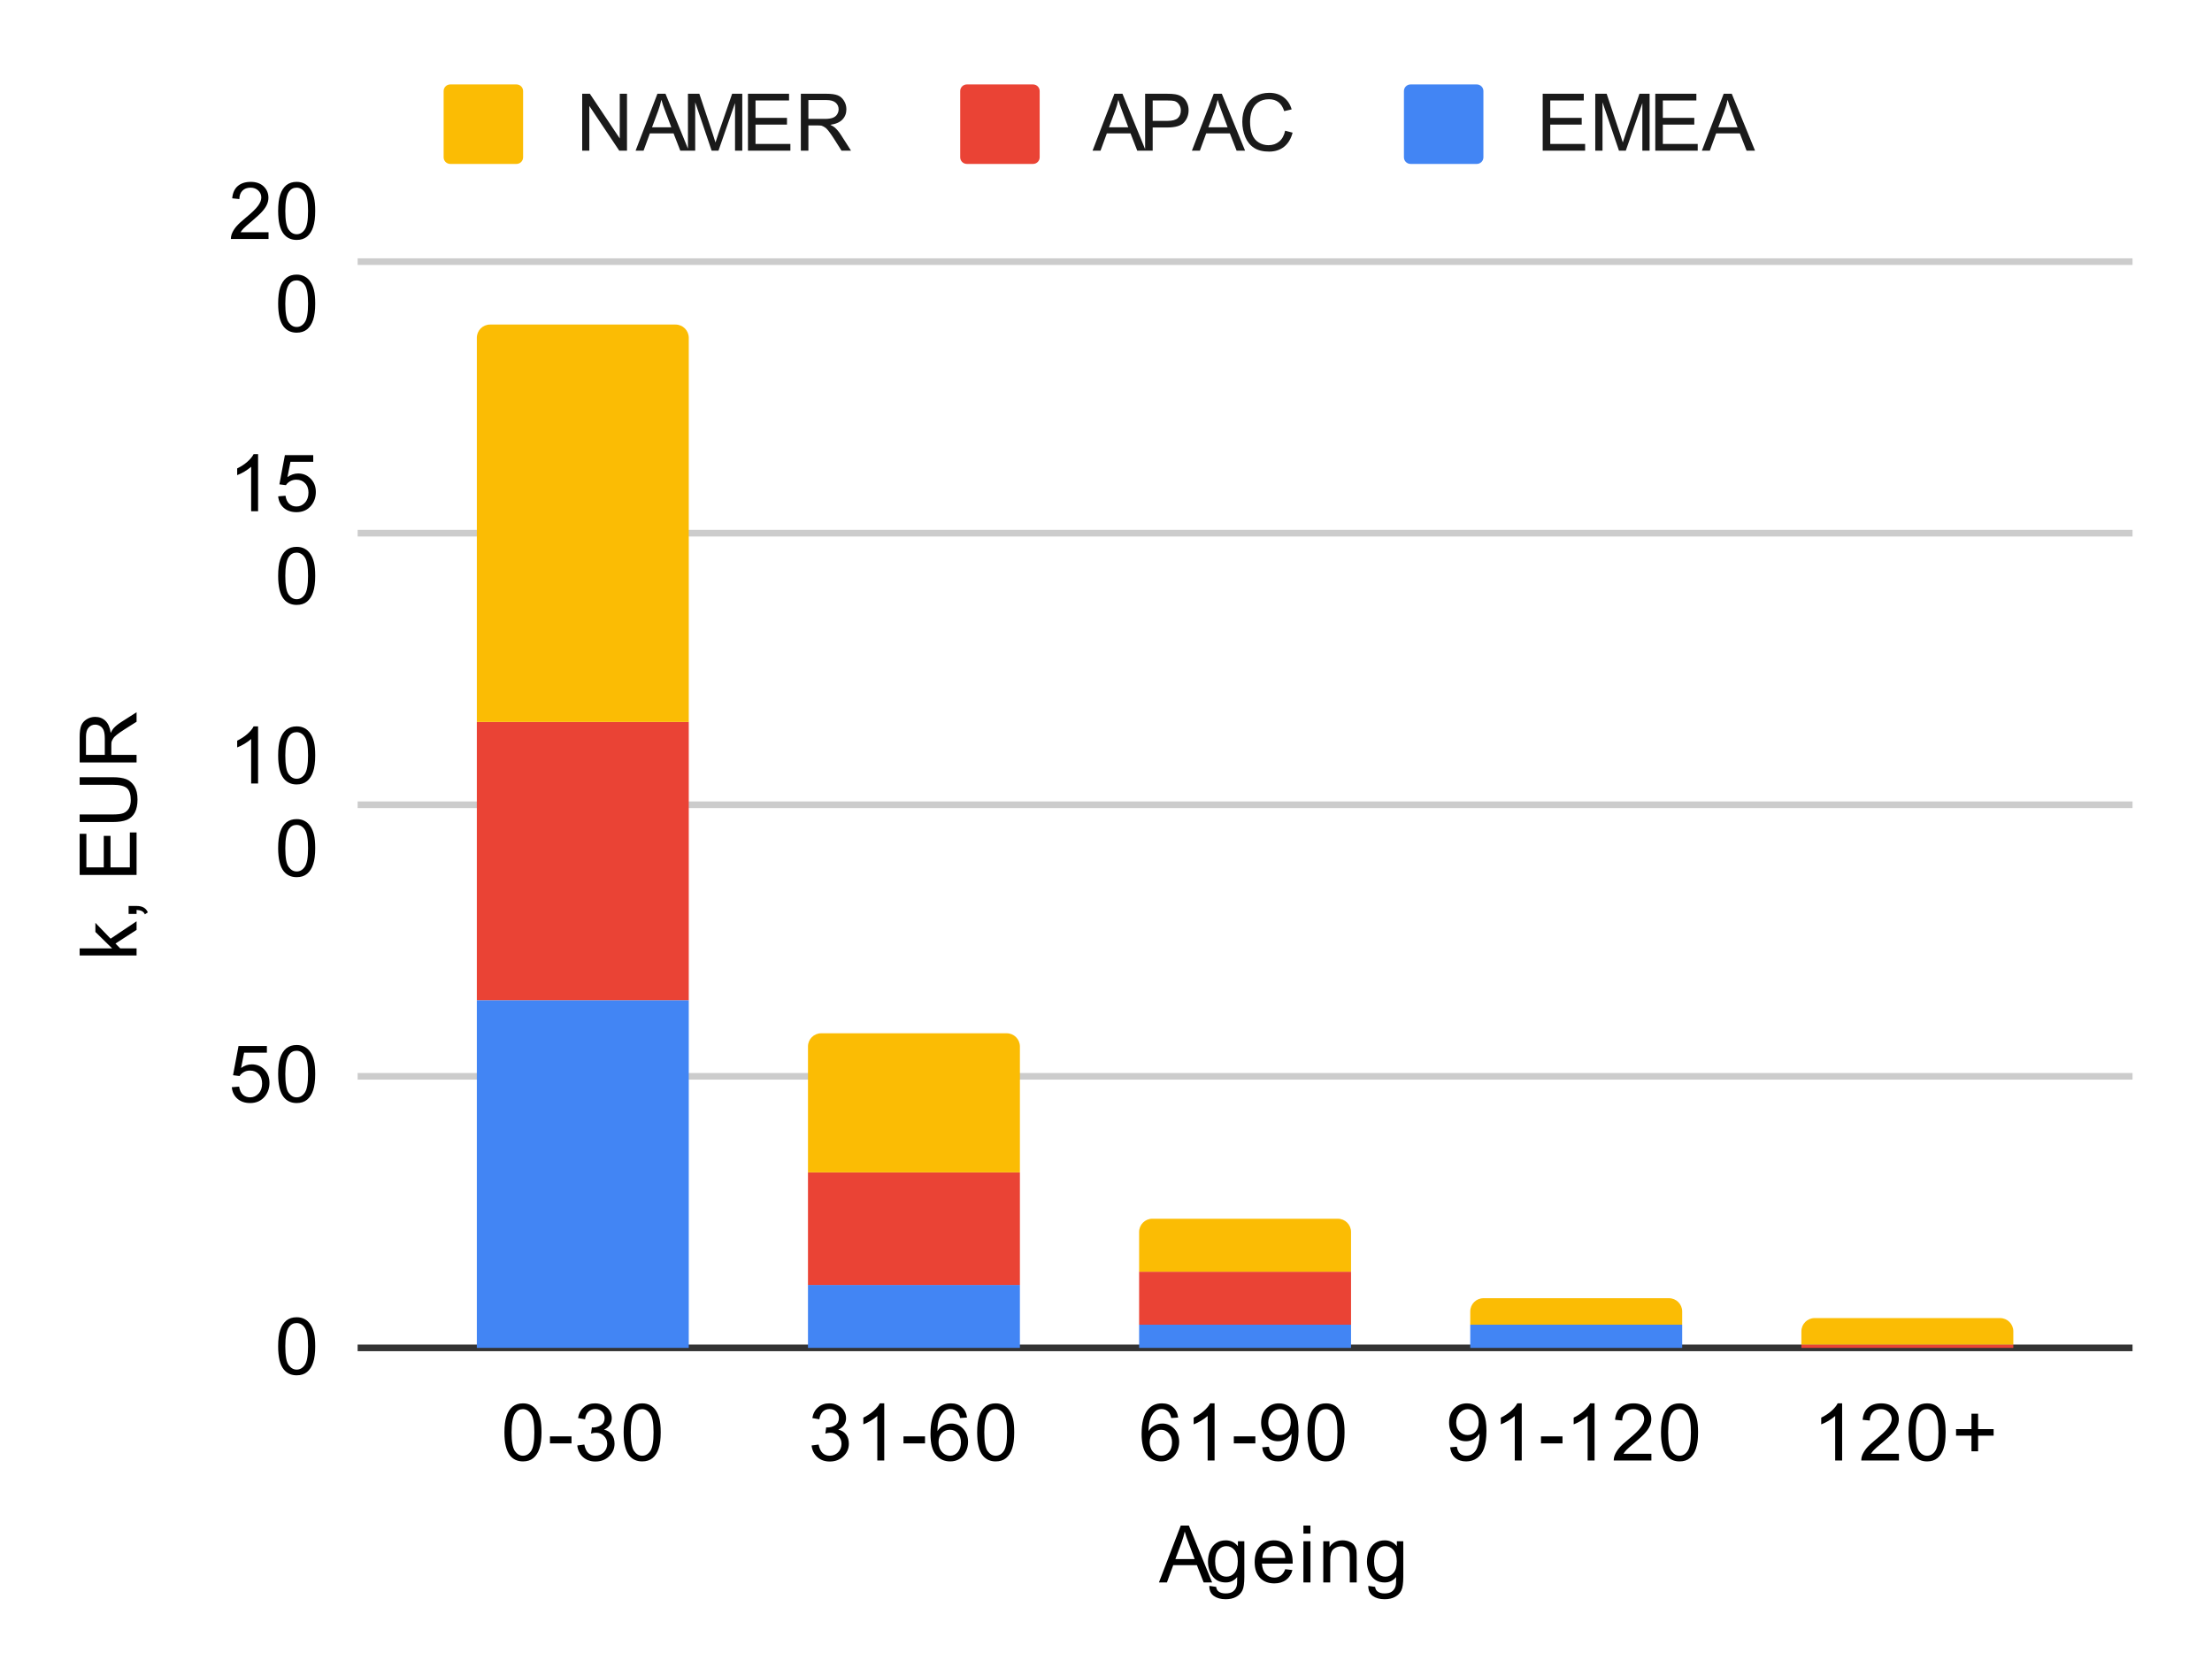 <svg version="1.1" viewBox="0.0 0.0 334.0 253.0" fill="none" stroke="none" stroke-linecap="square" stroke-miterlimit="10" width="334" height="253" xmlns:xlink="http://www.w3.org/1999/xlink" xmlns="http://www.w3.org/2000/svg"><path fill="#ffffff" fill-opacity="0.0" d="M0 0L334.0 0L334.0 253.0L0 253.0L0 0Z" fill-rule="nonzero"/><path stroke="#333333" stroke-width="1.0" stroke-linecap="butt" d="M54.5 203.5L321.5 203.5" fill-rule="nonzero"/><path stroke="#cccccc" stroke-width="1.0" stroke-linecap="butt" d="M54.5 162.5L321.5 162.5" fill-rule="nonzero"/><path stroke="#cccccc" stroke-width="1.0" stroke-linecap="butt" d="M54.5 121.5L321.5 121.5" fill-rule="nonzero"/><path stroke="#cccccc" stroke-width="1.0" stroke-linecap="butt" d="M54.5 80.5L321.5 80.5" fill-rule="nonzero"/><path stroke="#cccccc" stroke-width="1.0" stroke-linecap="butt" d="M54.5 39.5L321.5 39.5" fill-rule="nonzero"/><clipPath id="id_0"><path d="M54.5 39.083L321.35 39.083L321.35 203.5L54.5 203.5L54.5 39.083Z" clip-rule="nonzero"/></clipPath><path stroke="#000000" stroke-width="2.0" stroke-linecap="butt" stroke-opacity="0.0" clip-path="url(#id_0)" d="M104.0 204.0L72.0 204.0L72.0 151.0L104.0 151.0Z" fill-rule="nonzero"/><path fill="#4285f4" clip-path="url(#id_0)" d="M104.0 204.0L72.0 204.0L72.0 151.0L104.0 151.0Z" fill-rule="nonzero"/><path stroke="#000000" stroke-width="2.0" stroke-linecap="butt" stroke-opacity="0.0" clip-path="url(#id_0)" d="M154.0 204.0L122.0 204.0L122.0 194.0L154.0 194.0Z" fill-rule="nonzero"/><path fill="#4285f4" clip-path="url(#id_0)" d="M154.0 204.0L122.0 204.0L122.0 194.0L154.0 194.0Z" fill-rule="nonzero"/><path stroke="#000000" stroke-width="2.0" stroke-linecap="butt" stroke-opacity="0.0" clip-path="url(#id_0)" d="M204.0 204.0L172.0 204.0L172.0 200.0L204.0 200.0Z" fill-rule="nonzero"/><path fill="#4285f4" clip-path="url(#id_0)" d="M204.0 204.0L172.0 204.0L172.0 200.0L204.0 200.0Z" fill-rule="nonzero"/><path stroke="#000000" stroke-width="2.0" stroke-linecap="butt" stroke-opacity="0.0" clip-path="url(#id_0)" d="M254.0 204.0L222.0 204.0L222.0 200.0L254.0 200.0Z" fill-rule="nonzero"/><path fill="#4285f4" clip-path="url(#id_0)" d="M254.0 204.0L222.0 204.0L222.0 200.0L254.0 200.0Z" fill-rule="nonzero"/><path stroke="#000000" stroke-width="2.0" stroke-linecap="butt" stroke-opacity="0.0" clip-path="url(#id_0)" d="M304.0 204.0L272.0 204.0L272.0 204.0L304.0 204.0Z" fill-rule="nonzero"/><path fill="#4285f4" clip-path="url(#id_0)" d="M304.0 204.0L272.0 204.0L272.0 204.0L304.0 204.0Z" fill-rule="nonzero"/><path stroke="#000000" stroke-width="2.0" stroke-linecap="butt" stroke-opacity="0.0" clip-path="url(#id_0)" d="M104.0 151.0L72.0 151.0L72.0 109.0L104.0 109.0Z" fill-rule="nonzero"/><path fill="#ea4335" clip-path="url(#id_0)" d="M104.0 151.0L72.0 151.0L72.0 109.0L104.0 109.0Z" fill-rule="nonzero"/><path stroke="#000000" stroke-width="2.0" stroke-linecap="butt" stroke-opacity="0.0" clip-path="url(#id_0)" d="M154.0 194.0L122.0 194.0L122.0 177.0L154.0 177.0Z" fill-rule="nonzero"/><path fill="#ea4335" clip-path="url(#id_0)" d="M154.0 194.0L122.0 194.0L122.0 177.0L154.0 177.0Z" fill-rule="nonzero"/><path stroke="#000000" stroke-width="2.0" stroke-linecap="butt" stroke-opacity="0.0" clip-path="url(#id_0)" d="M204.0 200.0L172.0 200.0L172.0 192.0L204.0 192.0Z" fill-rule="nonzero"/><path fill="#ea4335" clip-path="url(#id_0)" d="M204.0 200.0L172.0 200.0L172.0 192.0L204.0 192.0Z" fill-rule="nonzero"/><path stroke="#000000" stroke-width="2.0" stroke-linecap="butt" stroke-opacity="0.0" clip-path="url(#id_0)" d="M254.0 200.0L222.0 200.0L222.0 200.0L254.0 200.0Z" fill-rule="nonzero"/><path fill="#ea4335" clip-path="url(#id_0)" d="M254.0 200.0L222.0 200.0L222.0 200.0L254.0 200.0Z" fill-rule="nonzero"/><path stroke="#000000" stroke-width="2.0" stroke-linecap="butt" stroke-opacity="0.0" clip-path="url(#id_0)" d="M304.0 204.0L272.0 204.0L272.0 203.0L304.0 203.0Z" fill-rule="nonzero"/><path fill="#ea4335" clip-path="url(#id_0)" d="M304.0 204.0L272.0 204.0L272.0 203.0L304.0 203.0Z" fill-rule="nonzero"/><path stroke="#000000" stroke-width="2.0" stroke-linecap="butt" stroke-opacity="0.0" clip-path="url(#id_0)" d="M104.0 109.0L72.0 109.0L72.0 51.0C72.0 49.895 72.895 49.0 74.0 49.0L102.0 49.0C103.105 49.0 104.0 49.895 104.0 51.0Z" fill-rule="nonzero"/><path fill="#fbbc04" clip-path="url(#id_0)" d="M104.0 109.0L72.0 109.0L72.0 51.0C72.0 49.895 72.895 49.0 74.0 49.0L102.0 49.0C103.105 49.0 104.0 49.895 104.0 51.0Z" fill-rule="nonzero"/><path stroke="#000000" stroke-width="2.0" stroke-linecap="butt" stroke-opacity="0.0" clip-path="url(#id_0)" d="M154.0 177.0L122.0 177.0L122.0 158.0C122.0 156.895 122.895 156.0 124.0 156.0L152.0 156.0C153.105 156.0 154.0 156.895 154.0 158.0Z" fill-rule="nonzero"/><path fill="#fbbc04" clip-path="url(#id_0)" d="M154.0 177.0L122.0 177.0L122.0 158.0C122.0 156.895 122.895 156.0 124.0 156.0L152.0 156.0C153.105 156.0 154.0 156.895 154.0 158.0Z" fill-rule="nonzero"/><path stroke="#000000" stroke-width="2.0" stroke-linecap="butt" stroke-opacity="0.0" clip-path="url(#id_0)" d="M204.0 192.0L172.0 192.0L172.0 186.0C172.0 184.895 172.895 184.0 174.0 184.0L202.0 184.0C203.105 184.0 204.0 184.895 204.0 186.0Z" fill-rule="nonzero"/><path fill="#fbbc04" clip-path="url(#id_0)" d="M204.0 192.0L172.0 192.0L172.0 186.0C172.0 184.895 172.895 184.0 174.0 184.0L202.0 184.0C203.105 184.0 204.0 184.895 204.0 186.0Z" fill-rule="nonzero"/><path stroke="#000000" stroke-width="2.0" stroke-linecap="butt" stroke-opacity="0.0" clip-path="url(#id_0)" d="M254.0 200.0L222.0 200.0L222.0 198.0C222.0 196.895 222.895 196.0 224.0 196.0L252.0 196.0C253.105 196.0 254.0 196.895 254.0 198.0Z" fill-rule="nonzero"/><path fill="#fbbc04" clip-path="url(#id_0)" d="M254.0 200.0L222.0 200.0L222.0 198.0C222.0 196.895 222.895 196.0 224.0 196.0L252.0 196.0C253.105 196.0 254.0 196.895 254.0 198.0Z" fill-rule="nonzero"/><path stroke="#000000" stroke-width="2.0" stroke-linecap="butt" stroke-opacity="0.0" clip-path="url(#id_0)" d="M304.0 203.0L272.0 203.0L272.0 201.0C272.0 199.895 272.895 199.0 274.0 199.0L302.0 199.0C303.105 199.0 304.0 199.895 304.0 201.0Z" fill-rule="nonzero"/><path fill="#fbbc04" clip-path="url(#id_0)" d="M304.0 203.0L272.0 203.0L272.0 201.0C272.0 199.895 272.895 199.0 274.0 199.0L302.0 199.0C303.105 199.0 304.0 199.895 304.0 201.0Z" fill-rule="nonzero"/><path fill="#000000" d="M174.995 238.915L178.292 230.322L179.511 230.322L183.026 238.915L181.745 238.915L180.729 236.306L177.151 236.306L176.198 238.915L174.995 238.915ZM177.479 235.384L180.386 235.384L179.495 233.009Q179.073 231.931 178.886 231.228Q178.714 232.056 178.417 232.869L177.479 235.384ZM182.604 239.431L183.636 239.587Q183.698 240.056 183.995 240.275Q184.386 240.572 185.058 240.572Q185.792 240.572 186.183 240.275Q186.589 239.978 186.729 239.462Q186.823 239.134 186.808 238.103Q186.12 238.915 185.089 238.915Q183.808 238.915 183.104 237.994Q182.401 237.056 182.401 235.775Q182.401 234.884 182.714 234.134Q183.042 233.369 183.651 232.962Q184.261 232.556 185.089 232.556Q186.198 232.556 186.917 233.447L186.917 232.697L187.886 232.697L187.886 238.072Q187.886 239.525 187.589 240.134Q187.292 240.744 186.651 241.087Q186.011 241.447 185.073 241.447Q183.964 241.447 183.276 240.947Q182.589 240.447 182.604 239.431ZM183.479 235.697Q183.479 236.915 183.964 237.478Q184.448 238.04 185.183 238.04Q185.917 238.04 186.401 237.478Q186.901 236.915 186.901 235.728Q186.901 234.587 186.386 234.009Q185.886 233.431 185.167 233.431Q184.464 233.431 183.964 234.009Q183.479 234.572 183.479 235.697ZM194.058 236.915L195.151 237.04Q194.901 237.994 194.198 238.525Q193.495 239.056 192.417 239.056Q191.058 239.056 190.245 238.212Q189.448 237.369 189.448 235.853Q189.448 234.29 190.261 233.431Q191.073 232.556 192.354 232.556Q193.604 232.556 194.386 233.4Q195.183 234.244 195.183 235.79Q195.183 235.884 195.183 236.072L190.542 236.072Q190.604 237.103 191.12 237.65Q191.636 238.181 192.417 238.181Q192.995 238.181 193.401 237.884Q193.823 237.572 194.058 236.915ZM190.604 235.212L194.073 235.212Q194.011 234.415 193.683 234.025Q193.167 233.415 192.37 233.415Q191.636 233.415 191.136 233.9Q190.651 234.384 190.604 235.212ZM196.808 231.54L196.808 230.322L197.87 230.322L197.87 231.54L196.808 231.54ZM196.808 238.915L196.808 232.697L197.87 232.697L197.87 238.915L196.808 238.915ZM199.808 238.915L199.808 232.697L200.745 232.697L200.745 233.572Q201.433 232.556 202.729 232.556Q203.292 232.556 203.761 232.759Q204.245 232.962 204.479 233.29Q204.714 233.619 204.808 234.056Q204.854 234.353 204.854 235.087L204.854 238.915L203.808 238.915L203.808 235.134Q203.808 234.478 203.683 234.165Q203.558 233.853 203.245 233.665Q202.933 233.462 202.511 233.462Q201.839 233.462 201.339 233.9Q200.854 234.322 200.854 235.509L200.854 238.915L199.808 238.915ZM206.604 239.431L207.636 239.587Q207.698 240.056 207.995 240.275Q208.386 240.572 209.058 240.572Q209.792 240.572 210.183 240.275Q210.589 239.978 210.729 239.462Q210.823 239.134 210.808 238.103Q210.12 238.915 209.089 238.915Q207.808 238.915 207.104 237.994Q206.401 237.056 206.401 235.775Q206.401 234.884 206.714 234.134Q207.042 233.369 207.651 232.962Q208.261 232.556 209.089 232.556Q210.198 232.556 210.917 233.447L210.917 232.697L211.886 232.697L211.886 238.072Q211.886 239.525 211.589 240.134Q211.292 240.744 210.651 241.087Q210.011 241.447 209.073 241.447Q207.964 241.447 207.276 240.947Q206.589 240.447 206.604 239.431ZM207.479 235.697Q207.479 236.915 207.964 237.478Q208.448 238.04 209.183 238.04Q209.917 238.04 210.401 237.478Q210.901 236.915 210.901 235.728Q210.901 234.587 210.386 234.009Q209.886 233.431 209.167 233.431Q208.464 233.431 207.964 234.009Q207.479 234.572 207.479 235.697Z" fill-rule="nonzero"/><path fill="#000000" d="M20.622 144.249L12.028 144.249L12.028 143.186L16.935 143.186L14.403 140.702L14.403 139.327L16.7 141.717L20.622 139.092L20.622 140.389L17.435 142.452L18.153 143.186L20.622 143.186L20.622 144.249ZM20.622 137.983L19.419 137.983L19.419 136.78L20.622 136.78Q21.278 136.78 21.685 137.014Q22.106 137.249 22.325 137.749L21.872 138.045Q21.731 137.717 21.435 137.561Q21.153 137.405 20.622 137.374L20.622 137.983ZM20.622 132.092L12.028 132.092L12.028 125.889L13.044 125.889L13.044 130.952L15.669 130.952L15.669 126.202L16.685 126.202L16.685 130.952L19.606 130.952L19.606 125.686L20.622 125.686L20.622 132.092ZM12.028 118.483L12.028 117.342L16.997 117.342Q18.294 117.342 19.06 117.639Q19.81 117.936 20.294 118.702Q20.763 119.467 20.763 120.702Q20.763 121.905 20.356 122.686Q19.935 123.452 19.153 123.78Q18.356 124.108 16.997 124.108L12.028 124.108L12.028 122.967L16.981 122.967Q18.106 122.967 18.638 122.764Q19.169 122.545 19.466 122.045Q19.747 121.53 19.747 120.795Q19.747 119.545 19.185 119.014Q18.606 118.483 16.981 118.483L12.028 118.483ZM20.622 115.108L12.028 115.108L12.028 111.295Q12.028 110.139 12.263 109.545Q12.497 108.952 13.091 108.592Q13.669 108.233 14.372 108.233Q15.294 108.233 15.919 108.827Q16.544 109.42 16.716 110.655Q16.935 110.202 17.138 109.967Q17.591 109.467 18.278 109.03L20.622 107.53L20.622 108.967L18.841 110.092Q18.06 110.592 17.653 110.92Q17.247 111.233 17.091 111.499Q16.919 111.749 16.841 112.014Q16.81 112.202 16.81 112.639L16.81 113.967L20.622 113.967L20.622 115.108ZM15.825 113.967L15.825 111.514Q15.825 110.749 15.669 110.311Q15.497 109.858 15.153 109.639Q14.794 109.405 14.372 109.405Q13.763 109.405 13.372 109.858Q12.981 110.295 12.981 111.249L12.981 113.967L15.825 113.967Z" fill-rule="nonzero"/><path fill="#000000" d="M42.0 203.266Q42.0 201.734 42.312 200.812Q42.625 199.875 43.234 199.375Q43.859 198.875 44.797 198.875Q45.484 198.875 46.0 199.156Q46.531 199.438 46.875 199.969Q47.219 200.484 47.406 201.234Q47.594 201.984 47.594 203.266Q47.594 204.781 47.281 205.703Q46.984 206.625 46.359 207.141Q45.75 207.641 44.797 207.641Q43.562 207.641 42.844 206.75Q42.0 205.688 42.0 203.266ZM43.078 203.266Q43.078 205.375 43.578 206.078Q44.078 206.781 44.797 206.781Q45.531 206.781 46.016 206.078Q46.516 205.375 46.516 203.266Q46.516 201.141 46.016 200.453Q45.531 199.75 44.781 199.75Q44.062 199.75 43.625 200.359Q43.078 201.141 43.078 203.266Z" fill-rule="nonzero"/><path fill="#000000" d="M35.0 164.146L36.109 164.052Q36.234 164.865 36.672 165.271Q37.125 165.677 37.766 165.677Q38.516 165.677 39.047 165.099Q39.578 164.521 39.578 163.583Q39.578 162.677 39.062 162.161Q38.562 161.63 37.734 161.63Q37.234 161.63 36.812 161.865Q36.406 162.099 36.172 162.458L35.188 162.333L36.016 157.927L40.297 157.927L40.297 158.927L36.859 158.927L36.406 161.24Q37.172 160.693 38.016 160.693Q39.141 160.693 39.906 161.474Q40.688 162.255 40.688 163.49Q40.688 164.646 40.016 165.505Q39.188 166.536 37.766 166.536Q36.594 166.536 35.844 165.88Q35.109 165.224 35.0 164.146ZM42.0 162.161Q42.0 160.63 42.312 159.708Q42.625 158.771 43.234 158.271Q43.859 157.771 44.797 157.771Q45.484 157.771 46.0 158.052Q46.531 158.333 46.875 158.865Q47.219 159.38 47.406 160.13Q47.594 160.88 47.594 162.161Q47.594 163.677 47.281 164.599Q46.984 165.521 46.359 166.036Q45.75 166.536 44.797 166.536Q43.562 166.536 42.844 165.646Q42.0 164.583 42.0 162.161ZM43.078 162.161Q43.078 164.271 43.578 164.974Q44.078 165.677 44.797 165.677Q45.531 165.677 46.016 164.974Q46.516 164.271 46.516 162.161Q46.516 160.036 46.016 159.349Q45.531 158.646 44.781 158.646Q44.062 158.646 43.625 159.255Q43.078 160.036 43.078 162.161Z" fill-rule="nonzero"/><path fill="#000000" d="M38.969 118.292L37.922 118.292L37.922 111.573Q37.531 111.932 36.906 112.307Q36.297 112.667 35.812 112.839L35.812 111.823Q36.688 111.401 37.344 110.823Q38.016 110.229 38.297 109.667L38.969 109.667L38.969 118.292ZM42.0 114.057Q42.0 112.526 42.312 111.604Q42.625 110.667 43.234 110.167Q43.859 109.667 44.797 109.667Q45.484 109.667 46.0 109.948Q46.531 110.229 46.875 110.76Q47.219 111.276 47.406 112.026Q47.594 112.776 47.594 114.057Q47.594 115.573 47.281 116.495Q46.984 117.417 46.359 117.932Q45.75 118.432 44.797 118.432Q43.562 118.432 42.844 117.542Q42.0 116.479 42.0 114.057ZM43.078 114.057Q43.078 116.167 43.578 116.87Q44.078 117.573 44.797 117.573Q45.531 117.573 46.016 116.87Q46.516 116.167 46.516 114.057Q46.516 111.932 46.016 111.245Q45.531 110.542 44.781 110.542Q44.062 110.542 43.625 111.151Q43.078 111.932 43.078 114.057Z" fill-rule="nonzero"/><path fill="#000000" d="M42.0 128.057Q42.0 126.526 42.312 125.604Q42.625 124.667 43.234 124.167Q43.859 123.667 44.797 123.667Q45.484 123.667 46.0 123.948Q46.531 124.229 46.875 124.76Q47.219 125.276 47.406 126.026Q47.594 126.776 47.594 128.057Q47.594 129.573 47.281 130.495Q46.984 131.417 46.359 131.932Q45.75 132.432 44.797 132.432Q43.562 132.432 42.844 131.542Q42.0 130.479 42.0 128.057ZM43.078 128.057Q43.078 130.167 43.578 130.87Q44.078 131.573 44.797 131.573Q45.531 131.573 46.016 130.87Q46.516 130.167 46.516 128.057Q46.516 125.932 46.016 125.245Q45.531 124.542 44.781 124.542Q44.062 124.542 43.625 125.151Q43.078 125.932 43.078 128.057Z" fill-rule="nonzero"/><path fill="#000000" d="M38.969 77.188L37.922 77.188L37.922 70.469Q37.531 70.828 36.906 71.203Q36.297 71.562 35.812 71.734L35.812 70.719Q36.688 70.297 37.344 69.719Q38.016 69.125 38.297 68.562L38.969 68.562L38.969 77.188ZM42.0 74.938L43.109 74.844Q43.234 75.656 43.672 76.062Q44.125 76.469 44.766 76.469Q45.516 76.469 46.047 75.891Q46.578 75.312 46.578 74.375Q46.578 73.469 46.062 72.953Q45.562 72.422 44.734 72.422Q44.234 72.422 43.812 72.656Q43.406 72.891 43.172 73.25L42.188 73.125L43.016 68.719L47.297 68.719L47.297 69.719L43.859 69.719L43.406 72.031Q44.172 71.484 45.016 71.484Q46.141 71.484 46.906 72.266Q47.688 73.047 47.688 74.281Q47.688 75.438 47.016 76.297Q46.188 77.328 44.766 77.328Q43.594 77.328 42.844 76.672Q42.109 76.016 42.0 74.938Z" fill-rule="nonzero"/><path fill="#000000" d="M42.0 86.953Q42.0 85.422 42.312 84.5Q42.625 83.562 43.234 83.062Q43.859 82.562 44.797 82.562Q45.484 82.562 46.0 82.844Q46.531 83.125 46.875 83.656Q47.219 84.172 47.406 84.922Q47.594 85.672 47.594 86.953Q47.594 88.469 47.281 89.391Q46.984 90.312 46.359 90.828Q45.75 91.328 44.797 91.328Q43.562 91.328 42.844 90.438Q42.0 89.375 42.0 86.953ZM43.078 86.953Q43.078 89.062 43.578 89.766Q44.078 90.469 44.797 90.469Q45.531 90.469 46.016 89.766Q46.516 89.062 46.516 86.953Q46.516 84.828 46.016 84.141Q45.531 83.438 44.781 83.438Q44.062 83.438 43.625 84.047Q43.078 84.828 43.078 86.953Z" fill-rule="nonzero"/><path fill="#000000" d="M40.547 35.068L40.547 36.083L34.859 36.083Q34.859 35.708 34.984 35.349Q35.203 34.771 35.672 34.208Q36.156 33.646 37.062 32.911Q38.469 31.755 38.953 31.083Q39.453 30.411 39.453 29.818Q39.453 29.193 39.0 28.771Q38.547 28.333 37.828 28.333Q37.062 28.333 36.609 28.786Q36.156 29.24 36.141 30.052L35.062 29.943Q35.172 28.724 35.891 28.099Q36.625 27.458 37.859 27.458Q39.094 27.458 39.812 28.146Q40.531 28.833 40.531 29.849Q40.531 30.365 40.312 30.865Q40.109 31.349 39.609 31.911Q39.125 32.458 38.0 33.411Q37.047 34.208 36.766 34.505Q36.5 34.786 36.328 35.068L40.547 35.068ZM42.0 31.849Q42.0 30.318 42.312 29.396Q42.625 28.458 43.234 27.958Q43.859 27.458 44.797 27.458Q45.484 27.458 46.0 27.74Q46.531 28.021 46.875 28.552Q47.219 29.068 47.406 29.818Q47.594 30.568 47.594 31.849Q47.594 33.365 47.281 34.286Q46.984 35.208 46.359 35.724Q45.75 36.224 44.797 36.224Q43.562 36.224 42.844 35.333Q42.0 34.271 42.0 31.849ZM43.078 31.849Q43.078 33.958 43.578 34.661Q44.078 35.365 44.797 35.365Q45.531 35.365 46.016 34.661Q46.516 33.958 46.516 31.849Q46.516 29.724 46.016 29.036Q45.531 28.333 44.781 28.333Q44.062 28.333 43.625 28.943Q43.078 29.724 43.078 31.849Z" fill-rule="nonzero"/><path fill="#000000" d="M42.0 45.849Q42.0 44.318 42.312 43.396Q42.625 42.458 43.234 41.958Q43.859 41.458 44.797 41.458Q45.484 41.458 46.0 41.74Q46.531 42.021 46.875 42.552Q47.219 43.068 47.406 43.818Q47.594 44.568 47.594 45.849Q47.594 47.365 47.281 48.286Q46.984 49.208 46.359 49.724Q45.75 50.224 44.797 50.224Q43.562 50.224 42.844 49.333Q42.0 48.271 42.0 45.849ZM43.078 45.849Q43.078 47.958 43.578 48.661Q44.078 49.365 44.797 49.365Q45.531 49.365 46.016 48.661Q46.516 47.958 46.516 45.849Q46.516 43.724 46.016 43.036Q45.531 42.333 44.781 42.333Q44.062 42.333 43.625 42.943Q43.078 43.724 43.078 45.849Z" fill-rule="nonzero"/><path fill="#000000" d="M76.168 216.266Q76.168 214.734 76.48 213.812Q76.793 212.875 77.402 212.375Q78.027 211.875 78.965 211.875Q79.652 211.875 80.168 212.156Q80.699 212.438 81.043 212.969Q81.387 213.484 81.574 214.234Q81.762 214.984 81.762 216.266Q81.762 217.781 81.449 218.703Q81.152 219.625 80.527 220.141Q79.918 220.641 78.965 220.641Q77.73 220.641 77.012 219.75Q76.168 218.688 76.168 216.266ZM77.246 216.266Q77.246 218.375 77.746 219.078Q78.246 219.781 78.965 219.781Q79.699 219.781 80.184 219.078Q80.684 218.375 80.684 216.266Q80.684 214.141 80.184 213.453Q79.699 212.75 78.949 212.75Q78.23 212.75 77.793 213.359Q77.246 214.141 77.246 216.266ZM83.043 217.922L83.043 216.859L86.293 216.859L86.293 217.922L83.043 217.922ZM87.168 218.234L88.23 218.094Q88.402 218.984 88.84 219.391Q89.277 219.781 89.902 219.781Q90.652 219.781 91.168 219.266Q91.684 218.75 91.684 217.984Q91.684 217.266 91.199 216.797Q90.73 216.312 89.996 216.312Q89.699 216.312 89.246 216.438L89.371 215.5Q89.48 215.516 89.543 215.516Q90.215 215.516 90.746 215.172Q91.293 214.812 91.293 214.078Q91.293 213.5 90.902 213.125Q90.512 212.734 89.887 212.734Q89.277 212.734 88.855 213.125Q88.449 213.516 88.34 214.281L87.277 214.094Q87.465 213.047 88.152 212.469Q88.84 211.875 89.855 211.875Q90.559 211.875 91.152 212.188Q91.746 212.484 92.059 213.0Q92.371 213.516 92.371 214.109Q92.371 214.656 92.074 215.125Q91.777 215.578 91.199 215.844Q91.949 216.016 92.371 216.578Q92.793 217.125 92.793 217.969Q92.793 219.094 91.965 219.875Q91.152 220.656 89.902 220.656Q88.777 220.656 88.027 219.984Q87.277 219.297 87.168 218.234ZM94.168 216.266Q94.168 214.734 94.48 213.812Q94.793 212.875 95.402 212.375Q96.027 211.875 96.965 211.875Q97.652 211.875 98.168 212.156Q98.699 212.438 99.043 212.969Q99.387 213.484 99.574 214.234Q99.762 214.984 99.762 216.266Q99.762 217.781 99.449 218.703Q99.152 219.625 98.527 220.141Q97.918 220.641 96.965 220.641Q95.73 220.641 95.012 219.75Q94.168 218.688 94.168 216.266ZM95.246 216.266Q95.246 218.375 95.746 219.078Q96.246 219.781 96.965 219.781Q97.699 219.781 98.184 219.078Q98.684 218.375 98.684 216.266Q98.684 214.141 98.184 213.453Q97.699 212.75 96.949 212.75Q96.23 212.75 95.793 213.359Q95.246 214.141 95.246 216.266Z" fill-rule="nonzero"/><path fill="#000000" d="M122.546 218.234L123.609 218.094Q123.781 218.984 124.218 219.391Q124.656 219.781 125.281 219.781Q126.031 219.781 126.546 219.266Q127.062 218.75 127.062 217.984Q127.062 217.266 126.578 216.797Q126.109 216.312 125.375 216.312Q125.078 216.312 124.625 216.438L124.75 215.5Q124.859 215.516 124.921 215.516Q125.593 215.516 126.125 215.172Q126.671 214.812 126.671 214.078Q126.671 213.5 126.281 213.125Q125.89 212.734 125.265 212.734Q124.656 212.734 124.234 213.125Q123.828 213.516 123.718 214.281L122.656 214.094Q122.843 213.047 123.531 212.469Q124.218 211.875 125.234 211.875Q125.937 211.875 126.531 212.188Q127.125 212.484 127.437 213.0Q127.75 213.516 127.75 214.109Q127.75 214.656 127.453 215.125Q127.156 215.578 126.578 215.844Q127.328 216.016 127.75 216.578Q128.172 217.125 128.172 217.969Q128.172 219.094 127.343 219.875Q126.531 220.656 125.281 220.656Q124.156 220.656 123.406 219.984Q122.656 219.297 122.546 218.234ZM133.515 220.5L132.468 220.5L132.468 213.781Q132.078 214.141 131.453 214.516Q130.843 214.875 130.359 215.047L130.359 214.031Q131.234 213.609 131.89 213.031Q132.562 212.438 132.843 211.875L133.515 211.875L133.515 220.5ZM136.422 217.922L136.422 216.859L139.672 216.859L139.672 217.922L136.422 217.922ZM146.015 214.016L144.968 214.094Q144.828 213.469 144.578 213.188Q144.14 212.734 143.515 212.734Q143.015 212.734 142.625 213.016Q142.14 213.391 141.843 214.094Q141.562 214.781 141.547 216.062Q141.922 215.484 142.468 215.203Q143.031 214.922 143.64 214.922Q144.687 214.922 145.422 215.703Q146.172 216.484 146.172 217.703Q146.172 218.516 145.812 219.219Q145.468 219.906 144.859 220.281Q144.25 220.641 143.484 220.641Q142.156 220.641 141.328 219.672Q140.5 218.703 140.5 216.484Q140.5 213.984 141.422 212.859Q142.218 211.875 143.578 211.875Q144.593 211.875 145.234 212.453Q145.89 213.016 146.015 214.016ZM141.718 217.719Q141.718 218.266 141.937 218.766Q142.172 219.25 142.578 219.516Q143 219.781 143.468 219.781Q144.125 219.781 144.609 219.25Q145.093 218.703 145.093 217.781Q145.093 216.891 144.609 216.375Q144.14 215.859 143.422 215.859Q142.703 215.859 142.203 216.375Q141.718 216.891 141.718 217.719ZM147.547 216.266Q147.547 214.734 147.859 213.812Q148.172 212.875 148.781 212.375Q149.406 211.875 150.343 211.875Q151.031 211.875 151.547 212.156Q152.078 212.438 152.422 212.969Q152.765 213.484 152.953 214.234Q153.14 214.984 153.14 216.266Q153.14 217.781 152.828 218.703Q152.531 219.625 151.906 220.141Q151.297 220.641 150.343 220.641Q149.109 220.641 148.39 219.75Q147.547 218.688 147.547 216.266ZM148.625 216.266Q148.625 218.375 149.125 219.078Q149.625 219.781 150.343 219.781Q151.078 219.781 151.562 219.078Q152.062 218.375 152.062 216.266Q152.062 214.141 151.562 213.453Q151.078 212.75 150.328 212.75Q149.609 212.75 149.172 213.359Q148.625 214.141 148.625 216.266Z" fill-rule="nonzero"/><path fill="#000000" d="M177.894 214.016L176.847 214.094Q176.706 213.469 176.456 213.188Q176.019 212.734 175.394 212.734Q174.894 212.734 174.503 213.016Q174.019 213.391 173.722 214.094Q173.441 214.781 173.425 216.062Q173.8 215.484 174.347 215.203Q174.909 214.922 175.519 214.922Q176.566 214.922 177.3 215.703Q178.05 216.484 178.05 217.703Q178.05 218.516 177.691 219.219Q177.347 219.906 176.738 220.281Q176.128 220.641 175.363 220.641Q174.034 220.641 173.206 219.672Q172.378 218.703 172.378 216.484Q172.378 213.984 173.3 212.859Q174.097 211.875 175.456 211.875Q176.472 211.875 177.113 212.453Q177.769 213.016 177.894 214.016ZM173.597 217.719Q173.597 218.266 173.816 218.766Q174.05 219.25 174.456 219.516Q174.878 219.781 175.347 219.781Q176.003 219.781 176.488 219.25Q176.972 218.703 176.972 217.781Q176.972 216.891 176.488 216.375Q176.019 215.859 175.3 215.859Q174.581 215.859 174.081 216.375Q173.597 216.891 173.597 217.719ZM183.394 220.5L182.347 220.5L182.347 213.781Q181.956 214.141 181.331 214.516Q180.722 214.875 180.238 215.047L180.238 214.031Q181.113 213.609 181.769 213.031Q182.441 212.438 182.722 211.875L183.394 211.875L183.394 220.5ZM186.3 217.922L186.3 216.859L189.55 216.859L189.55 217.922L186.3 217.922ZM190.581 218.516L191.597 218.422Q191.722 219.141 192.081 219.469Q192.456 219.781 193.019 219.781Q193.503 219.781 193.863 219.562Q194.238 219.328 194.472 218.969Q194.706 218.594 194.863 217.969Q195.019 217.328 195.019 216.672Q195.019 216.594 195.019 216.453Q194.706 216.953 194.159 217.281Q193.613 217.594 192.972 217.594Q191.894 217.594 191.159 216.828Q190.425 216.047 190.425 214.781Q190.425 213.469 191.191 212.672Q191.972 211.875 193.128 211.875Q193.956 211.875 194.644 212.328Q195.347 212.781 195.706 213.625Q196.066 214.453 196.066 216.031Q196.066 217.672 195.706 218.656Q195.363 219.625 194.644 220.141Q193.941 220.641 193.003 220.641Q191.988 220.641 191.347 220.094Q190.706 219.531 190.581 218.516ZM194.894 214.719Q194.894 213.812 194.409 213.281Q193.941 212.75 193.253 212.75Q192.55 212.75 192.019 213.328Q191.503 213.891 191.503 214.812Q191.503 215.625 192.003 216.141Q192.503 216.656 193.222 216.656Q193.956 216.656 194.425 216.141Q194.894 215.625 194.894 214.719ZM197.425 216.266Q197.425 214.734 197.738 213.812Q198.05 212.875 198.659 212.375Q199.284 211.875 200.222 211.875Q200.909 211.875 201.425 212.156Q201.956 212.438 202.3 212.969Q202.644 213.484 202.831 214.234Q203.019 214.984 203.019 216.266Q203.019 217.781 202.706 218.703Q202.409 219.625 201.784 220.141Q201.175 220.641 200.222 220.641Q198.988 220.641 198.269 219.75Q197.425 218.688 197.425 216.266ZM198.503 216.266Q198.503 218.375 199.003 219.078Q199.503 219.781 200.222 219.781Q200.956 219.781 201.441 219.078Q201.941 218.375 201.941 216.266Q201.941 214.141 201.441 213.453Q200.956 212.75 200.206 212.75Q199.488 212.75 199.05 213.359Q198.503 214.141 198.503 216.266Z" fill-rule="nonzero"/><path fill="#000000" d="M218.96 218.516L219.975 218.422Q220.1 219.141 220.46 219.469Q220.835 219.781 221.397 219.781Q221.882 219.781 222.241 219.562Q222.616 219.328 222.85 218.969Q223.085 218.594 223.241 217.969Q223.397 217.328 223.397 216.672Q223.397 216.594 223.397 216.453Q223.085 216.953 222.538 217.281Q221.991 217.594 221.35 217.594Q220.272 217.594 219.538 216.828Q218.804 216.047 218.804 214.781Q218.804 213.469 219.569 212.672Q220.35 211.875 221.507 211.875Q222.335 211.875 223.022 212.328Q223.725 212.781 224.085 213.625Q224.444 214.453 224.444 216.031Q224.444 217.672 224.085 218.656Q223.741 219.625 223.022 220.141Q222.319 220.641 221.382 220.641Q220.366 220.641 219.725 220.094Q219.085 219.531 218.96 218.516ZM223.272 214.719Q223.272 213.812 222.788 213.281Q222.319 212.75 221.632 212.75Q220.929 212.75 220.397 213.328Q219.882 213.891 219.882 214.812Q219.882 215.625 220.382 216.141Q220.882 216.656 221.6 216.656Q222.335 216.656 222.804 216.141Q223.272 215.625 223.272 214.719ZM229.772 220.5L228.725 220.5L228.725 213.781Q228.335 214.141 227.71 214.516Q227.1 214.875 226.616 215.047L226.616 214.031Q227.491 213.609 228.147 213.031Q228.819 212.438 229.1 211.875L229.772 211.875L229.772 220.5ZM232.679 217.922L232.679 216.859L235.929 216.859L235.929 217.922L232.679 217.922ZM240.772 220.5L239.725 220.5L239.725 213.781Q239.335 214.141 238.71 214.516Q238.1 214.875 237.616 215.047L237.616 214.031Q238.491 213.609 239.147 213.031Q239.819 212.438 240.1 211.875L240.772 211.875L240.772 220.5ZM249.35 219.484L249.35 220.5L243.663 220.5Q243.663 220.125 243.788 219.766Q244.007 219.188 244.475 218.625Q244.96 218.062 245.866 217.328Q247.272 216.172 247.757 215.5Q248.257 214.828 248.257 214.234Q248.257 213.609 247.804 213.188Q247.35 212.75 246.632 212.75Q245.866 212.75 245.413 213.203Q244.96 213.656 244.944 214.469L243.866 214.359Q243.975 213.141 244.694 212.516Q245.429 211.875 246.663 211.875Q247.897 211.875 248.616 212.562Q249.335 213.25 249.335 214.266Q249.335 214.781 249.116 215.281Q248.913 215.766 248.413 216.328Q247.929 216.875 246.804 217.828Q245.85 218.625 245.569 218.922Q245.304 219.203 245.132 219.484L249.35 219.484ZM250.804 216.266Q250.804 214.734 251.116 213.812Q251.429 212.875 252.038 212.375Q252.663 211.875 253.6 211.875Q254.288 211.875 254.804 212.156Q255.335 212.438 255.679 212.969Q256.022 213.484 256.21 214.234Q256.397 214.984 256.397 216.266Q256.397 217.781 256.085 218.703Q255.788 219.625 255.163 220.141Q254.554 220.641 253.6 220.641Q252.366 220.641 251.647 219.75Q250.804 218.688 250.804 216.266ZM251.882 216.266Q251.882 218.375 252.382 219.078Q252.882 219.781 253.6 219.781Q254.335 219.781 254.819 219.078Q255.319 218.375 255.319 216.266Q255.319 214.141 254.819 213.453Q254.335 212.75 253.585 212.75Q252.866 212.75 252.429 213.359Q251.882 214.141 251.882 216.266Z" fill-rule="nonzero"/><path fill="#000000" d="M278.151 220.5L277.104 220.5L277.104 213.781Q276.713 214.141 276.088 214.516Q275.479 214.875 274.995 215.047L274.995 214.031Q275.87 213.609 276.526 213.031Q277.198 212.438 277.479 211.875L278.151 211.875L278.151 220.5ZM286.729 219.484L286.729 220.5L281.041 220.5Q281.041 220.125 281.166 219.766Q281.385 219.188 281.854 218.625Q282.338 218.062 283.245 217.328Q284.651 216.172 285.135 215.5Q285.635 214.828 285.635 214.234Q285.635 213.609 285.182 213.188Q284.729 212.75 284.01 212.75Q283.245 212.75 282.791 213.203Q282.338 213.656 282.323 214.469L281.245 214.359Q281.354 213.141 282.073 212.516Q282.807 211.875 284.041 211.875Q285.276 211.875 285.995 212.562Q286.713 213.25 286.713 214.266Q286.713 214.781 286.495 215.281Q286.291 215.766 285.791 216.328Q285.307 216.875 284.182 217.828Q283.229 218.625 282.948 218.922Q282.682 219.203 282.51 219.484L286.729 219.484ZM288.182 216.266Q288.182 214.734 288.495 213.812Q288.807 212.875 289.416 212.375Q290.041 211.875 290.979 211.875Q291.666 211.875 292.182 212.156Q292.713 212.438 293.057 212.969Q293.401 213.484 293.588 214.234Q293.776 214.984 293.776 216.266Q293.776 217.781 293.463 218.703Q293.166 219.625 292.541 220.141Q291.932 220.641 290.979 220.641Q289.745 220.641 289.026 219.75Q288.182 218.688 288.182 216.266ZM289.26 216.266Q289.26 218.375 289.76 219.078Q290.26 219.781 290.979 219.781Q291.713 219.781 292.198 219.078Q292.698 218.375 292.698 216.266Q292.698 214.141 292.198 213.453Q291.713 212.75 290.963 212.75Q290.245 212.75 289.807 213.359Q289.26 214.141 289.26 216.266ZM297.682 219.109L297.682 216.75L295.354 216.75L295.354 215.766L297.682 215.766L297.682 213.438L298.682 213.438L298.682 215.766L301.026 215.766L301.026 216.75L298.682 216.75L298.682 219.109L297.682 219.109Z" fill-rule="nonzero"/><path fill="#fbbc04" d="M66.986 13.748C66.986 13.196 67.434 12.748 67.986 12.748L77.986 12.748C78.538 12.748 78.986 13.196 78.986 13.748L78.986 23.748C78.986 24.301 78.538 24.748 77.986 24.748L67.986 24.748C67.434 24.748 66.986 24.301 66.986 23.748Z" fill-rule="nonzero"/><path fill="#1a1a1a" d="M87.908 22.748L87.908 14.154L89.064 14.154L93.58 20.904L93.58 14.154L94.674 14.154L94.674 22.748L93.502 22.748L88.986 15.998L88.986 22.748L87.908 22.748ZM95.97 22.748L99.267 14.154L100.486 14.154L104.002 22.748L102.72 22.748L101.705 20.139L98.127 20.139L97.174 22.748L95.97 22.748ZM98.455 19.217L101.361 19.217L100.47 16.842Q100.049 15.764 99.861 15.061Q99.689 15.889 99.392 16.701L98.455 19.217ZM103.877 22.748L103.877 14.154L105.595 14.154L107.627 20.233Q107.908 21.092 108.033 21.514Q108.174 21.045 108.486 20.139L110.549 14.154L112.08 14.154L112.08 22.748L110.986 22.748L110.986 15.561L108.486 22.748L107.455 22.748L104.97 15.436L104.97 22.748L103.877 22.748ZM112.939 22.748L112.939 14.154L119.142 14.154L119.142 15.17L114.08 15.17L114.08 17.795L118.83 17.795L118.83 18.811L114.08 18.811L114.08 21.733L119.345 21.733L119.345 22.748L112.939 22.748ZM120.924 22.748L120.924 14.154L124.736 14.154Q125.892 14.154 126.486 14.389Q127.08 14.623 127.439 15.217Q127.799 15.795 127.799 16.498Q127.799 17.42 127.205 18.045Q126.611 18.67 125.377 18.842Q125.83 19.061 126.064 19.264Q126.564 19.717 127.002 20.404L128.502 22.748L127.064 22.748L125.939 20.967Q125.439 20.186 125.111 19.779Q124.799 19.373 124.533 19.217Q124.283 19.045 124.017 18.967Q123.83 18.936 123.392 18.936L122.064 18.936L122.064 22.748L120.924 22.748ZM122.064 17.951L124.517 17.951Q125.283 17.951 125.72 17.795Q126.174 17.623 126.392 17.279Q126.627 16.92 126.627 16.498Q126.627 15.889 126.174 15.498Q125.736 15.108 124.783 15.108L122.064 15.108L122.064 17.951Z" fill-rule="nonzero"/><path fill="#ea4335" d="M144.986 13.748C144.986 13.196 145.434 12.748 145.986 12.748L155.986 12.748C156.538 12.748 156.986 13.196 156.986 13.748L156.986 23.748C156.986 24.301 156.538 24.748 155.986 24.748L145.986 24.748C145.434 24.748 144.986 24.301 144.986 23.748Z" fill-rule="nonzero"/><path fill="#1a1a1a" d="M164.97 22.748L168.267 14.154L169.486 14.154L173.002 22.748L171.72 22.748L170.705 20.139L167.127 20.139L166.174 22.748L164.97 22.748ZM167.455 19.217L170.361 19.217L169.47 16.842Q169.049 15.764 168.861 15.061Q168.689 15.889 168.392 16.701L167.455 19.217ZM172.908 22.748L172.908 14.154L176.158 14.154Q177.002 14.154 177.455 14.233Q178.095 14.342 178.517 14.639Q178.955 14.936 179.205 15.467Q179.47 15.998 179.47 16.639Q179.47 17.733 178.767 18.498Q178.08 19.248 176.252 19.248L174.049 19.248L174.049 22.748L172.908 22.748ZM174.049 18.248L176.267 18.248Q177.377 18.248 177.83 17.842Q178.299 17.42 178.299 16.67Q178.299 16.139 178.017 15.764Q177.752 15.373 177.314 15.248Q177.017 15.17 176.252 15.17L174.049 15.17L174.049 18.248ZM179.97 22.748L183.267 14.154L184.486 14.154L188.002 22.748L186.72 22.748L185.705 20.139L182.127 20.139L181.174 22.748L179.97 22.748ZM182.455 19.217L185.361 19.217L184.47 16.842Q184.049 15.764 183.861 15.061Q183.689 15.889 183.392 16.701L182.455 19.217ZM194.049 19.733L195.174 20.029Q194.814 21.42 193.892 22.154Q192.97 22.889 191.627 22.889Q190.236 22.889 189.361 22.326Q188.486 21.764 188.033 20.701Q187.58 19.623 187.58 18.389Q187.58 17.045 188.095 16.045Q188.611 15.045 189.549 14.529Q190.502 14.014 191.642 14.014Q192.924 14.014 193.799 14.67Q194.689 15.326 195.033 16.514L193.908 16.779Q193.611 15.842 193.033 15.42Q192.47 14.983 191.611 14.983Q190.627 14.983 189.955 15.467Q189.299 15.936 189.017 16.733Q188.752 17.529 188.752 18.389Q188.752 19.483 189.064 20.295Q189.392 21.108 190.064 21.514Q190.736 21.92 191.533 21.92Q192.486 21.92 193.142 21.373Q193.814 20.826 194.049 19.733Z" fill-rule="nonzero"/><path fill="#4285f4" d="M211.986 13.748C211.986 13.196 212.434 12.748 212.986 12.748L222.986 12.748C223.538 12.748 223.986 13.196 223.986 13.748L223.986 23.748C223.986 24.301 223.538 24.748 222.986 24.748L212.986 24.748C212.434 24.748 211.986 24.301 211.986 23.748Z" fill-rule="nonzero"/><path fill="#1a1a1a" d="M232.939 22.748L232.939 14.154L239.142 14.154L239.142 15.17L234.08 15.17L234.08 17.795L238.83 17.795L238.83 18.811L234.08 18.811L234.08 21.733L239.345 21.733L239.345 22.748L232.939 22.748ZM240.877 22.748L240.877 14.154L242.595 14.154L244.627 20.233Q244.908 21.092 245.033 21.514Q245.174 21.045 245.486 20.139L247.549 14.154L249.08 14.154L249.08 22.748L247.986 22.748L247.986 15.561L245.486 22.748L244.455 22.748L241.97 15.436L241.97 22.748L240.877 22.748ZM249.939 22.748L249.939 14.154L256.142 14.154L256.142 15.17L251.08 15.17L251.08 17.795L255.83 17.795L255.83 18.811L251.08 18.811L251.08 21.733L256.345 21.733L256.345 22.748L249.939 22.748ZM256.97 22.748L260.267 14.154L261.486 14.154L265.002 22.748L263.72 22.748L262.705 20.139L259.127 20.139L258.174 22.748L256.97 22.748ZM259.455 19.217L262.361 19.217L261.47 16.842Q261.049 15.764 260.861 15.061Q260.689 15.889 260.392 16.701L259.455 19.217Z" fill-rule="nonzero"/></svg>